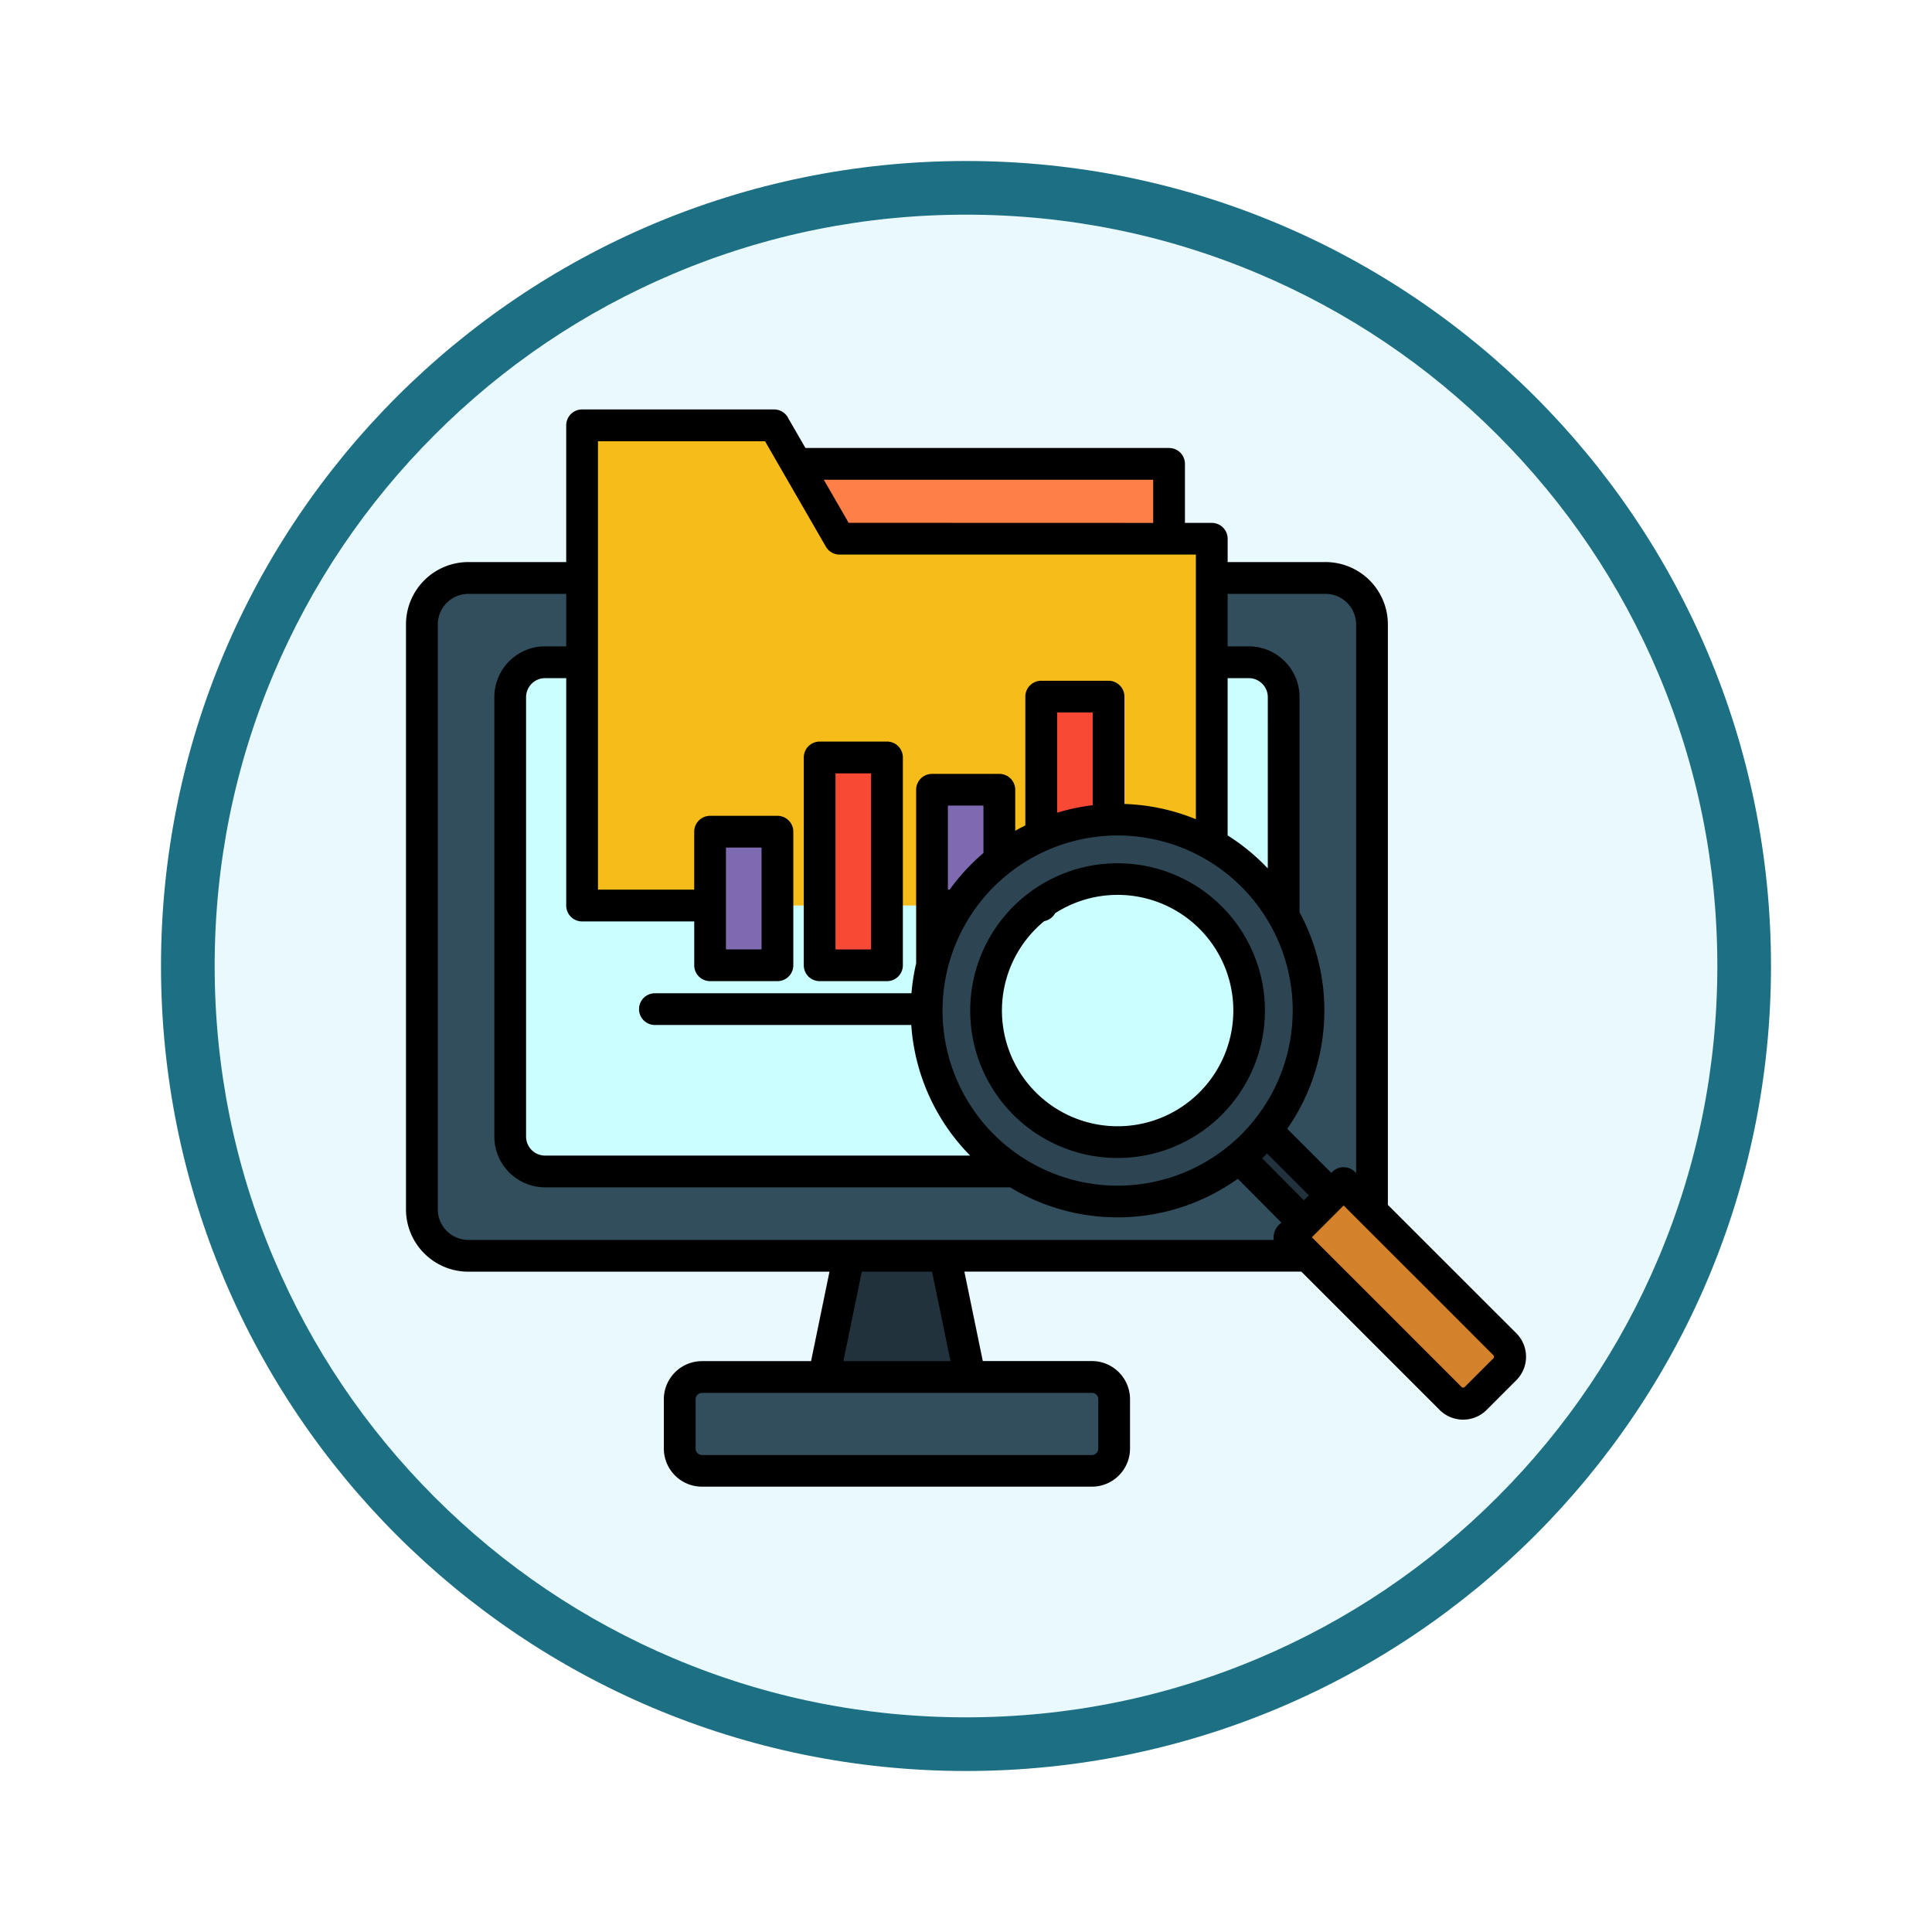 <svg xmlns="http://www.w3.org/2000/svg" xmlns:xlink="http://www.w3.org/1999/xlink" width="108" height="108" viewBox="0 0 108 108">
  <defs>
    <filter id="Trazado_982547" x="0" y="0" width="108" height="108" filterUnits="userSpaceOnUse">
      <feOffset dy="3" input="SourceAlpha"/>
      <feGaussianBlur stdDeviation="3" result="blur"/>
      <feFlood flood-opacity="0.161"/>
      <feComposite operator="in" in2="blur"/>
      <feComposite in="SourceGraphic"/>
    </filter>
  </defs>
  <g id="Grupo_1173633" data-name="Grupo 1173633" transform="translate(-904 -6168.167)">
    <g id="Grupo_1173456" data-name="Grupo 1173456" transform="translate(913 6174.167)">
      <g id="Grupo_1172017" data-name="Grupo 1172017" transform="translate(0 0)">
        <g id="Grupo_1167337" data-name="Grupo 1167337" transform="translate(0)">
          <g id="Grupo_1166720" data-name="Grupo 1166720">
            <g id="Grupo_1164305" data-name="Grupo 1164305">
              <g id="Grupo_1163948" data-name="Grupo 1163948">
                <g id="Grupo_1158168" data-name="Grupo 1158168">
                  <g id="Grupo_1152576" data-name="Grupo 1152576">
                    <g id="Grupo_1148633" data-name="Grupo 1148633">
                      <g id="Grupo_1148525" data-name="Grupo 1148525">
                        <g transform="matrix(1, 0, 0, 1, -9, -6)" filter="url(#Trazado_982547)">
                          <g id="Trazado_982547-2" data-name="Trazado 982547" transform="translate(9 6)" fill="#e9f9fd">
                            <path d="M 45 88.5 C 39.127 88.5 33.43 87.35 28.068 85.082 C 22.889 82.891 18.236 79.755 14.241 75.759 C 10.245 71.764 7.109 67.111 4.918 61.932 C 2.65 56.57 1.5 50.873 1.5 45 C 1.5 39.127 2.65 33.43 4.918 28.068 C 7.109 22.889 10.245 18.236 14.241 14.241 C 18.236 10.245 22.889 7.109 28.068 4.918 C 33.43 2.65 39.127 1.5 45 1.5 C 50.873 1.5 56.57 2.65 61.932 4.918 C 67.111 7.109 71.764 10.245 75.759 14.241 C 79.755 18.236 82.891 22.889 85.082 28.068 C 87.35 33.43 88.5 39.127 88.5 45 C 88.5 50.873 87.35 56.57 85.082 61.932 C 82.891 67.111 79.755 71.764 75.759 75.759 C 71.764 79.755 67.111 82.891 61.932 85.082 C 56.57 87.35 50.873 88.5 45 88.5 Z" stroke="none"/>
                            <path d="M 45 3 C 39.329 3 33.829 4.11 28.653 6.299 C 23.652 8.415 19.16 11.443 15.302 15.302 C 11.443 19.16 8.415 23.652 6.299 28.653 C 4.11 33.829 3 39.329 3 45 C 3 50.671 4.11 56.171 6.299 61.347 C 8.415 66.348 11.443 70.84 15.302 74.698 C 19.16 78.557 23.652 81.585 28.653 83.701 C 33.829 85.89 39.329 87 45 87 C 50.671 87 56.171 85.89 61.347 83.701 C 66.348 81.585 70.84 78.557 74.698 74.698 C 78.557 70.84 81.585 66.348 83.701 61.347 C 85.89 56.171 87 50.671 87 45 C 87 39.329 85.89 33.829 83.701 28.653 C 81.585 23.652 78.557 19.16 74.698 15.302 C 70.84 11.443 66.348 8.415 61.347 6.299 C 56.171 4.11 50.671 3 45 3 M 45 0 C 69.853 0 90 20.147 90 45 C 90 69.853 69.853 90 45 90 C 20.147 90 0 69.853 0 45 C 0 20.147 20.147 0 45 0 Z" stroke="none" fill="#1d7083"/>
                          </g>
                        </g>
                      </g>
                    </g>
                  </g>
                </g>
              </g>
            </g>
          </g>
        </g>
      </g>
    </g>
    <g id="data-analytics_10887370" transform="translate(910.695 6165.898)">
      <g id="Grupo_1173632" data-name="Grupo 1173632" transform="translate(16.871 26.029)">
        <path id="Trazado_1029606" data-name="Trazado 1029606" d="M194.74,370.113h4.415l2.208,10.725h-8.83Z" transform="translate(-170.377 -325.989)" fill="#21323c" fill-rule="evenodd"/>
        <path id="Trazado_1029607" data-name="Trazado 1029607" d="M25.271,97.287H73.228a2.6,2.6,0,0,1,2.592,2.592v32.727a2.6,2.6,0,0,1-2.592,2.592H25.271a2.6,2.6,0,0,1-2.592-2.592V99.879A2.6,2.6,0,0,1,25.271,97.287Z" transform="translate(-22.679 -88.75)" fill="#324d5b" fill-rule="evenodd"/>
        <path id="Trazado_1029608" data-name="Trazado 1029608" d="M62.5,133.448h39.365a1.953,1.953,0,0,1,1.947,1.947v24.584a1.953,1.953,0,0,1-1.947,1.947H62.5a1.953,1.953,0,0,1-1.947-1.947V135.4a1.953,1.953,0,0,1,1.947-1.947Z" transform="translate(-55.616 -120.194)" fill="#cbffff" fill-rule="evenodd"/>
        <path id="Trazado_1029609" data-name="Trazado 1029609" d="M134.466,439.911h21.816a1.247,1.247,0,0,1,1.243,1.243v2.763a1.247,1.247,0,0,1-1.243,1.243H134.466a1.247,1.247,0,0,1-1.243-1.243v-2.763A1.247,1.247,0,0,1,134.466,439.911Z" transform="translate(-118.804 -386.682)" fill="#324d5b" fill-rule="evenodd"/>
        <path id="Trazado_1029610" data-name="Trazado 1029610" d="M183.768,48.377H203.6a.508.508,0,0,1,.508.508v5.408a.509.509,0,0,1-.508.508h-19.83a.509.509,0,0,1-.508-.508V48.885A.508.508,0,0,1,183.768,48.377Z" transform="translate(-162.314 -46.22)" fill="#ff8046" fill-rule="evenodd"/>
        <path id="Trazado_1029611" data-name="Trazado 1029611" d="M91.893,31.84h9.938a.5.5,0,0,1,.44.254l3.369,5.834a.5.5,0,0,0,.44.254h20.016a.508.508,0,0,1,.508.508v19.5a.508.508,0,0,1-.508.508h-34.2a.508.508,0,0,1-.508-.508V32.348A.508.508,0,0,1,91.893,31.84Z" transform="translate(-82.423 -31.84)" fill="#f5bc1a" fill-rule="evenodd"/>
        <path id="Trazado_1029612" data-name="Trazado 1029612" d="M146.768,206.091h2.752a.509.509,0,0,1,.508.508v6.457a.509.509,0,0,1-.508.508h-2.752a.509.509,0,0,1-.508-.508V206.6A.509.509,0,0,1,146.768,206.091Z" transform="translate(-130.14 -183.362)" fill="#7d6ab0" fill-rule="evenodd"/>
        <path id="Trazado_1029613" data-name="Trazado 1029613" d="M193.746,174.25H196.5a.509.509,0,0,1,.508.508v10.61a.509.509,0,0,1-.508.508h-2.752a.509.509,0,0,1-.508-.508v-10.61A.508.508,0,0,1,193.746,174.25Z" transform="translate(-170.99 -155.674)" fill="#f74933" fill-rule="evenodd"/>
        <path id="Trazado_1029614" data-name="Trazado 1029614" d="M241.933,188.106h2.752a.509.509,0,0,1,.508.508v8.8a.509.509,0,0,1-.508.508h-2.752a.508.508,0,0,1-.508-.508v-8.8A.508.508,0,0,1,241.933,188.106Z" transform="translate(-212.892 -167.723)" fill="#7d6ab0" fill-rule="evenodd"/>
        <path id="Trazado_1029615" data-name="Trazado 1029615" d="M288.76,148.137h2.752a.508.508,0,0,1,.508.508v14.016a.509.509,0,0,1-.508.508H288.76a.509.509,0,0,1-.508-.508V148.645A.509.509,0,0,1,288.76,148.137Z" transform="translate(-253.611 -132.967)" fill="#f74933" fill-rule="evenodd"/>
        <path id="Trazado_1029616" data-name="Trazado 1029616" d="M361.323,323.838l1.517-1.516,6.242,6.242-1.581,1.5Z" transform="translate(-317.15 -284.432)" fill="#21323c" fill-rule="evenodd"/>
        <circle id="Elipse_11864" data-name="Elipse 11864" cx="10.679" cy="10.679" r="10.679" transform="matrix(0.94, -0.34, 0.34, 0.94, 25.214, 26.333)" fill="#2d4552"/>
        <circle id="Elipse_11865" data-name="Elipse 11865" cx="7.355" cy="7.355" r="7.355" transform="translate(31.556 25.378)" fill="#cbffff"/>
        <path id="Trazado_1029617" data-name="Trazado 1029617" d="M396.414,360.819l2.315-2.315a.509.509,0,0,1,.718,0l8.674,8.674a.97.97,0,0,1,0,1.369l-1.664,1.664a.97.97,0,0,1-1.369,0l-8.674-8.674A.509.509,0,0,1,396.414,360.819Z" transform="translate(-347.535 -315.765)" fill="#d4812c" fill-rule="evenodd"/>
      </g>
      <path id="Trazado_1029618" data-name="Trazado 1029618" d="M65.263,65.37l2.464,2.464.059-.059a.887.887,0,0,1,1.255,0l.073.073V37.167a1.711,1.711,0,0,0-1.7-1.7H61.93V38.4h1.186a2.839,2.839,0,0,1,2.833,2.833V53.262a11.571,11.571,0,0,1-.687,12.109Zm1.209,3.718-.28.28-2.329-2.346.27-.273Zm-1.531,1.531a1.01,1.01,0,0,0-.434.962H19.478a1.711,1.711,0,0,1-1.7-1.7V37.167a1.711,1.711,0,0,1,1.7-1.7h5.479V38.4H23.772a2.839,2.839,0,0,0-2.833,2.833V65.808a2.839,2.839,0,0,0,2.833,2.833h26A11.568,11.568,0,0,0,62.5,68.163Zm-3.01-36.93H67.41a3.486,3.486,0,0,1,3.478,3.478V69.622L78.069,76.8a1.856,1.856,0,0,1,0,2.623l-1.663,1.663a1.857,1.857,0,0,1-2.623,0l-7.733-7.733H47.214l1.03,5h6.1a2.134,2.134,0,0,1,2.13,2.13v2.762a2.134,2.134,0,0,1-2.13,2.13h-21.8a2.134,2.134,0,0,1-2.13-2.13V80.487a2.134,2.134,0,0,1,2.13-2.13h6.1l1.03-5h-20.2A3.486,3.486,0,0,1,16,69.878V37.167a3.486,3.486,0,0,1,3.478-3.478h5.479V26.044a.887.887,0,0,1,.887-.887H36.577a.887.887,0,0,1,.807.518l.945,1.637H58.657a.887.887,0,0,1,.887.887v3.3h1.5a.887.887,0,0,1,.887.887v1.306ZM45.408,73.356H41.48l-1.03,5h5.988ZM24.957,40.178H23.772a1.064,1.064,0,0,0-1.059,1.059V65.808a1.064,1.064,0,0,0,1.059,1.059H47.536a11.523,11.523,0,0,1-3.291-7.3H29.914a.887.887,0,1,1,0-1.774H44.256a11.519,11.519,0,0,1,.262-1.672V46.417a.887.887,0,0,1,.887-.887H49.17a.887.887,0,0,1,.887.887v2.294q.278-.159.565-.3v-7.2a.887.887,0,0,1,.887-.887h3.765a.887.887,0,0,1,.887.887v6a11.512,11.512,0,0,1,3.994.852V33.27H40.237v0a.883.883,0,0,1-.766-.443l-3.4-5.892H26.732V52h5.38V48.761A.887.887,0,0,1,33,47.874h3.765a.887.887,0,0,1,.887.887v7.468a.887.887,0,0,1-.887.887H33a.887.887,0,0,1-.887-.887V53.778H25.844a.887.887,0,0,1-.887-.887ZM64.175,50.814a11.586,11.586,0,0,0-2.244-1.844V40.178h1.186a1.064,1.064,0,0,1,1.059,1.059ZM54.346,80.132h-21.8a.359.359,0,0,0-.356.356v2.762a.359.359,0,0,0,.356.356h21.8a.359.359,0,0,0,.356-.356V80.487A.359.359,0,0,0,54.346,80.132ZM57.77,31.5V29.087H39.355l1.39,2.408ZM52.288,53.318a6.467,6.467,0,1,1-1.081.871q.225-.225.471-.427A.889.889,0,0,0,52.288,53.318ZM50.8,52.2a8.238,8.238,0,1,1-3.26,6.564A8.231,8.231,0,0,1,50.8,52.2ZM46.292,52h.1a11.615,11.615,0,0,1,1.888-2.047V47.3H46.292ZM35.877,49.649H33.886v5.693h1.991Zm3.247-5.925a.887.887,0,0,0-.887.887V56.229a.887.887,0,0,0,.887.887h3.765a.887.887,0,0,0,.887-.887V44.61a.887.887,0,0,0-.887-.887ZM42,45.5H40.01v9.845H42Zm12.387,1.784V42.093H52.4V47.7A11.485,11.485,0,0,1,54.388,47.282ZM62.7,51.839a9.787,9.787,0,1,1-15.1,1.549A9.787,9.787,0,0,1,62.7,51.839Zm5.716,17.817-1.777,1.777,8.4,8.4h.114l1.663-1.663v-.114Z" transform="translate(0 0)" fill-rule="evenodd"/>
    </g>
  </g>
</svg>
